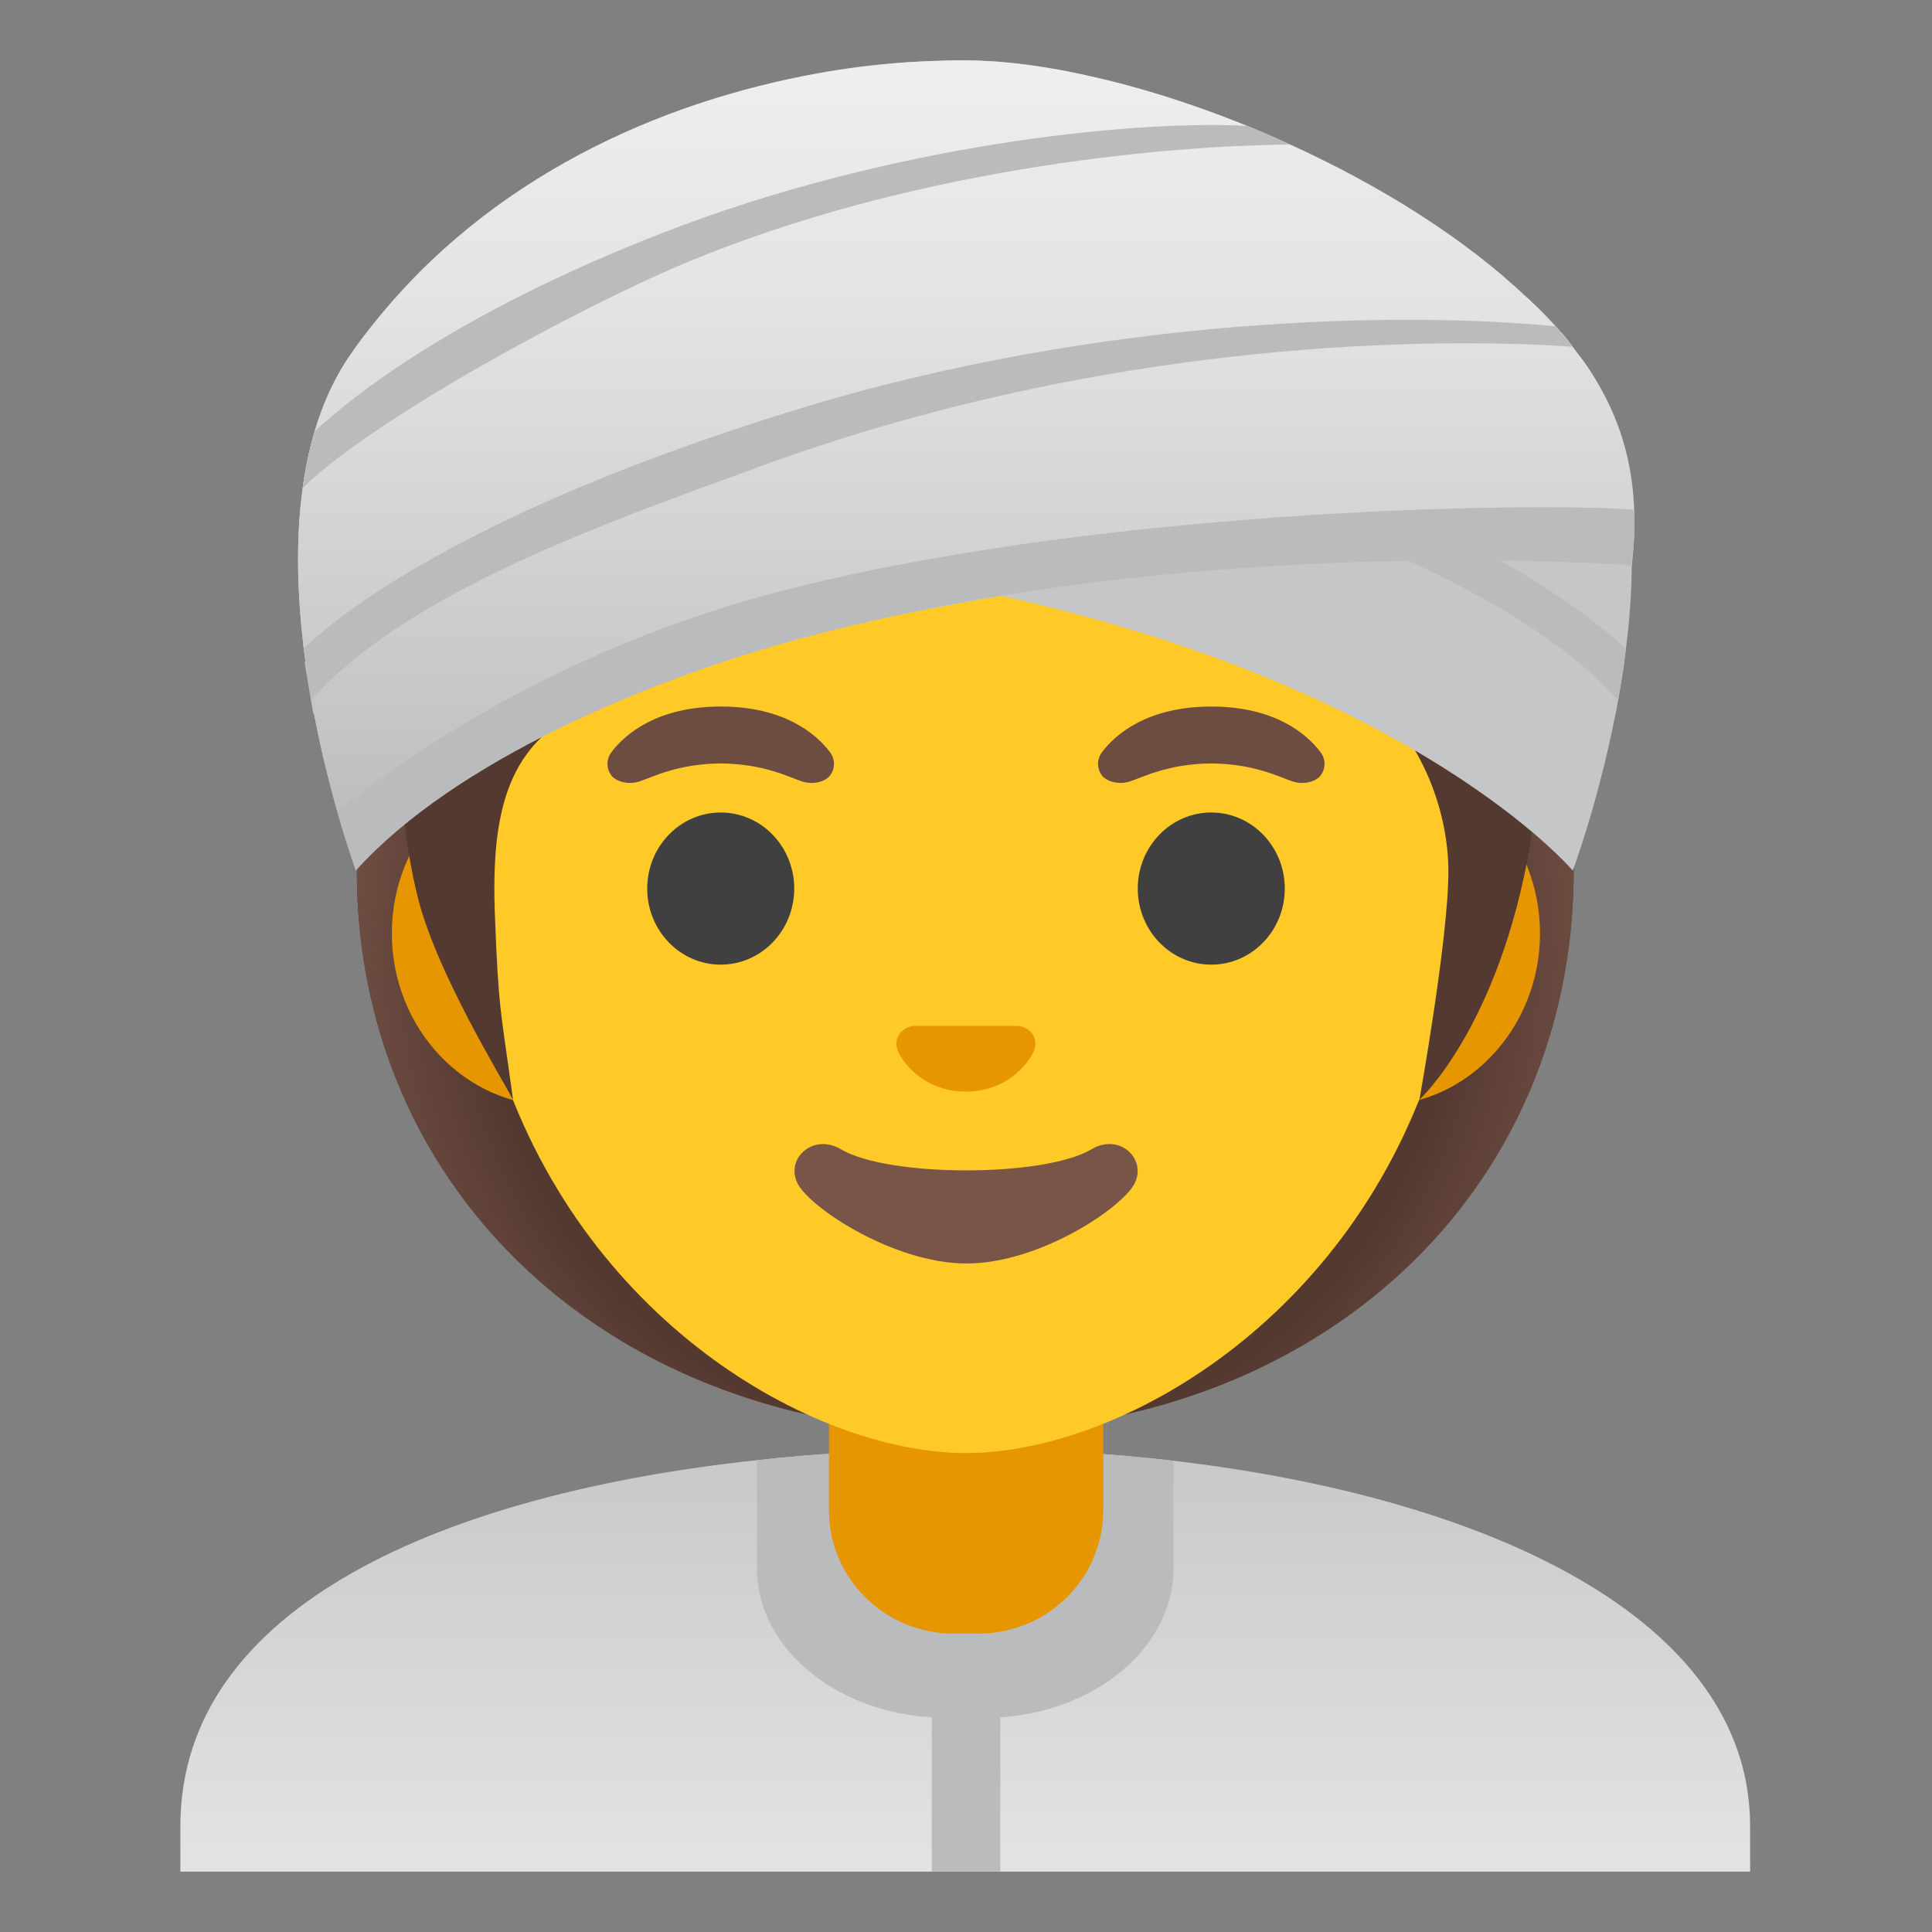 <svg enable-background="new 0 0 128 128" version="1.1" viewBox="0 0 128 128" xmlns="http://www.w3.org/2000/svg"><rect x="0" y="0" width="128" height="128" fill="#808080" stroke="none"/><linearGradient id="d" x1="63.95" x2="63.95" y1="4.262" y2="31.049" gradientTransform="matrix(1 0 0 -1 0 128)" gradientUnits="userSpaceOnUse"><stop stop-color="#E3E3E3" offset=".001"/><stop stop-color="#C9C9C9" offset="1"/></linearGradient><path d="m115.95 120.99v3.01h-104v-3.01c0-14.66 17.69-22.05 38.2-24.25 4.52-0.5 9.17-0.73 13.8-0.74h0.14c4.59 0 9.2 0.26 13.66 0.78 20.58 2.4 38.2 10.36 38.2 24.21z" fill="url(#d)"/><path d="m77.75 96.78v7.12c0 5.47-5.61 9.91-12.54 9.91h-2.51c-6.93 0-12.55-4.44-12.55-9.92v-7.15c4.52-0.5 9.17-0.73 13.8-0.74h0.14c4.59 0 9.2 0.26 13.66 0.78z" fill="#B9BBBD"/><rect x="61.73" y="111.5" width="4.54" height="12.5" fill="#B9BBBD"/><path d="m73.08 90.08h-18.16v9.98c0 4.51 3.7 8.17 8.26 8.17h1.65c4.56 0 8.26-3.66 8.26-8.17v-9.98h-0.01z" fill="#E59600"/><path d="m64 12.86c-23.2 0-40.36 23.3-40.36 44.81s17.17 37.19 40.36 37.19c23.2 0 40.26-15.68 40.26-37.19 0-21.5-17.06-44.81-40.26-44.81z" fill="#543930"/><radialGradient id="a" cx="64.223" cy="64.509" r="40.656" gradientTransform="matrix(1 0 0 -1 0 128)" gradientUnits="userSpaceOnUse"><stop stop-color="#6D4C41" stop-opacity="0" offset=".794"/><stop stop-color="#6D4C41" offset="1"/></radialGradient><path d="m64 12.86c-23.2 0-40.36 23.3-40.36 44.81s17.17 37.19 40.36 37.19c23.2 0 40.26-15.68 40.26-37.19 0-21.5-17.06-44.81-40.26-44.81z" fill="url(#a)"/><path d="m91.33 50.43h-54.66c-5.89 0-10.71 5.14-10.71 11.41s4.82 11.41 10.71 11.41h54.65c5.89 0 10.71-5.14 10.71-11.41s-4.81-11.41-10.7-11.41z" fill="#E59600"/><path d="m64 16.04c-17.2 0-33.13 12.79-33.13 39.91 0 21.79 13.49 34.67 25.23 38.83 2.8 0.99 5.5 1.49 7.9 1.49 2.38 0 5.07-0.49 7.85-1.47 11.76-4.14 25.28-17.03 25.28-38.84 0-27.13-15.93-39.92-33.13-39.92z" fill="#FFCA28"/><path d="m95.96 57.75c0 4.42-1.92 15.11-1.92 15.11s5.26-4.81 7.33-16.86c2.84-16.51 1.53-47.79-37.3-47.79s-37.96 35.57-37.96 35.57 0 9.72 1.64 15.94c1.3 4.91 5.51 11.75 6.24 13.14-0.84-6.17-0.95-5.78-1.2-12.19-0.26-6.74 0.73-11.8 6.61-13.92 20.79-7.49 35.01-16.89 35.01-16.89 3.29 7.19 12.69 13.8 16.38 16.47 3.04 2.19 5.17 7 5.17 11.42z" fill="#543930"/><path d="m67.81 68.05c-0.1-0.04-0.21-0.07-0.32-0.08h-6.99c-0.11 0.01-0.21 0.04-0.32 0.08-0.63 0.26-0.98 0.91-0.68 1.61s1.69 2.66 4.49 2.66 4.19-1.96 4.49-2.66c0.31-0.69-0.03-1.35-0.67-1.61z" fill="#E59600"/><g fill="#404040"><ellipse cx="47.75" cy="58.87" rx="4.87" ry="5.04"/><ellipse cx="80.25" cy="58.87" rx="4.87" ry="5.04"/></g><g fill="#6D4C41"><path d="m54.98 49.82c-0.93-1.23-3.07-3.01-7.23-3.01s-6.31 1.79-7.23 3.01c-0.41 0.54-0.31 1.17-0.02 1.55 0.26 0.35 1.04 0.68 1.9 0.39s2.54-1.16 5.35-1.18c2.81 0.02 4.49 0.89 5.35 1.18s1.64-0.03 1.9-0.39c0.29-0.38 0.39-1.01-0.02-1.55z"/><path d="m87.48 49.82c-0.93-1.23-3.07-3.01-7.23-3.01s-6.31 1.79-7.23 3.01c-0.41 0.54-0.31 1.17-0.02 1.55 0.26 0.35 1.04 0.68 1.9 0.39s2.54-1.16 5.35-1.18c2.81 0.02 4.49 0.89 5.35 1.18s1.64-0.03 1.9-0.39c0.29-0.38 0.39-1.01-0.02-1.55z"/></g><path d="m72.32 76.14c-3.15 1.87-13.46 1.87-16.61 0-1.81-1.07-3.65 0.57-2.9 2.21 0.74 1.61 6.37 5.36 11.23 5.36s10.42-3.75 11.16-5.36c0.75-1.64-1.08-3.29-2.88-2.21z" fill="#795548"/><path d="m107.62 43.89s-6.08-8.44-32.83-16.69c-21.16-6.53-41.84-6.31-50.43-5.19 0 0-0.27 0.23-0.97 1.25 0 0 25.34-2.79 53.64 7.57 10.4 3.81 24.27 8.57 30.01 16.47l0.58-3.41z" fill="#B9BBBD"/><path d="m64.93 39.18c-24.5-5.1-39.73-6.41-44.54-1.87-0.65-6.69 1.14-11.28 3.04-13.89 2.18-3.01 6.41-7.14 9.49-9.25 10.91-7.5 20.23-10.17 31.05-10.17 10.59 0 23.57 6.24 33.19 12.73 3.09 2.09 5.18 3.69 7.36 6.69 8.29 11.42-0.32 34.26-0.32 34.26s-10.6-12.54-39.27-18.5z" fill="none"/><linearGradient id="c" x1="63.991" x2="63.991" y1="3.571" y2="55.331" gradientTransform="translate(0 .677)" gradientUnits="userSpaceOnUse"><stop stop-color="#eee" offset=".017"/><stop stop-color="#E3E3E3" offset=".328"/><stop stop-color="#C5C5C5" offset=".879"/><stop stop-color="#BDBDBD" offset="1"/></linearGradient><path d="m60.53 40.53c24.61-4.54 39.81-7.4 47.59-3.08 0.65-6.69-1.56-11.53-3.6-14.03-8.69-10.67-29.88-19.42-40.7-19.42-10.59 0-30.5 5.09-40.55 19.42-8.11 11.55 0.32 34.26 0.32 34.26s8.19-11.85 36.94-17.15z" fill="url(#c)"/><path d="m20.18 43.89s6.08-8.44 32.83-16.69c21.15-6.52 41.84-6.31 50.42-5.19 0 0 0.27 0.23 0.97 1.25 0 0-25.34-2.79-53.64 7.57-10.4 3.81-24.27 8.57-30.01 16.47l-0.57-3.41z" fill="#B9BBBD"/><path d="m108.12 36.73c0 0.24 0 0.48-0.01 0.72-0.01 1.87-0.16 3.74-0.39 5.55-0.14 1.17-0.32 2.3-0.52 3.4-1.16 6.39-3 11.28-3 11.28s-10.26-12.13-37.88-18.21c-0.46-0.09-0.92-0.19-1.39-0.29-1.56-0.33-3.09-0.64-4.58-0.93-0.85-0.17-1.69-0.33-2.52-0.49-20.35-3.88-33.11-4.53-37.44-0.45-0.65-6.69 1.14-11.28 3.04-13.89 0.11-0.15 0.22-0.3 0.34-0.45 0.33-0.44 0.7-0.89 1.1-1.36 2.3-2.69 5.55-5.73 8.05-7.44 6.82-4.69 13.01-7.49 19.34-8.93h0.01c2.96-0.67 5.95-1.05 9.04-1.18 0.42-0.02 0.85-0.03 1.26-0.04 0.42-0.02 0.84-0.02 1.25-0.02 0.33 0 0.67 0.01 1.01 0.02 1.72 0.05 3.5 0.26 5.31 0.6 0.35 0.06 0.71 0.13 1.07 0.21 8.87 1.91 18.43 6.83 25.95 11.9 1.55 1.05 2.84 1.97 4.02 3 0.08 0.06 0.15 0.13 0.22 0.2 1.09 0.99 2.1 2.08 3.12 3.49 2.1 2.89 3.12 6.53 3.46 10.34 0.09 0.98 0.13 1.98 0.14 2.97z" fill="#C4C6C7"/><path d="m107.72 43c-0.14 1.17-0.32 2.3-0.52 3.4-6.5-7.26-19.69-11.8-29.75-15.49-24.85-9.09-47.48-8.37-53.68-7.94 0.33-0.44 0.7-0.89 1.1-1.36 9.72-0.95 29.78-0.76 50.27 5.56 20.95 6.46 29.62 13.03 32.58 15.83z" fill="#B9BBBD"/><linearGradient id="b" x1="64.018" x2="64.018" y1="123.72" y2="74.037" gradientTransform="matrix(1 0 0 -1 0 128)" gradientUnits="userSpaceOnUse"><stop stop-color="#eee" offset=".017"/><stop stop-color="#E3E3E3" offset=".328"/><stop stop-color="#C5C5C5" offset=".879"/><stop stop-color="#BDBDBD" offset="1"/></linearGradient><path d="m108.18 36.76-0.06-0.03c-6.53-3.23-38.64-0.76-47.77 1.52-0.23 0.06-0.45 0.11-0.65 0.17-34.91 9.97-36.07 18.75-36.11 19.24v0.02s0 0-0.01-0.01c-0.05-0.16-0.58-1.61-1.22-3.88-0.57-1.97-1.22-4.55-1.73-7.44-0.19-1.09-0.36-2.23-0.51-3.4-0.41-3.46-0.55-7.15-0.06-10.63 0.17-1.28 0.43-2.53 0.79-3.73v-0.01c0.55-1.87 1.34-3.61 2.42-5.16 7.29-10.39 18.41-15.92 28.99-18.18h0.01c2.68-0.57 5.34-0.94 7.89-1.12 0.38-0.02 0.77-0.04 1.15-0.06 0.42-0.02 0.85-0.03 1.26-0.04 0.42-0.02 0.84-0.02 1.25-0.02 0.33 0 0.67 0.01 1.01 0.02 0.42 0.02 0.86 0.04 1.3 0.07 1.28 0.11 2.62 0.28 4.01 0.53 0.35 0.06 0.71 0.13 1.07 0.21 3.64 0.73 7.56 1.94 11.42 3.51 0.96 0.39 1.9 0.8 2.85 1.24h0.01c5.93 2.7 11.56 6.21 15.69 10.15 0.08 0.06 0.15 0.13 0.22 0.2 0.58 0.55 1.12 1.12 1.64 1.69 0.4 0.45 0.78 0.9 1.13 1.35 0.12 0.15 0.24 0.3 0.35 0.45 1.64 2.17 3.57 5.4 3.75 10.37 0.04 0.93 0.01 1.92-0.09 2.97z" fill="url(#b)"/><path d="m104.17 22.97c-5.99-0.42-28.79-1.23-53.83 7.94-10.04 3.68-23.19 8.21-29.71 15.44-0.19-1.09-0.36-2.23-0.51-3.4 3-2.81 11.69-9.35 32.54-15.78 20.56-6.34 40.71-6.51 50.38-5.55 0.4 0.45 0.78 0.9 1.13 1.35z" fill="#B9BBBD"/><path d="m108.18 36.76-0.06-0.03c0 0.24 0 0.48-0.01 0.72-4.9-0.34-22.72-1.09-41.79 2.02-4.33 0.71-8.72 1.62-13.04 2.77-10.32 2.76-23.17 8.2-29.69 15.42l-0.01 0.01c-0.05-0.16-0.58-1.61-1.22-3.88 3.88-3.19 14.31-10.76 29.55-14.67 1.92-0.49 3.9-0.95 5.92-1.36 20.39-4.18 44.69-4.44 50.15-4 0.1 0.01 0.2 0.02 0.29 0.03 0.04 0.93 0.01 1.92-0.09 2.97z" fill="#B9BBBD"/><path d="m85.48 9.58c-8.88 0.07-25.34 1.72-39.92 7.78-7.18 2.99-20.88 10.43-25.5 14.96 0.17-1.28 0.43-2.53 0.79-3.73v-0.01c2.46-2.3 9.23-7.75 22.97-13.12 14.92-5.83 31.1-7.53 38.81-7.12 0.96 0.39 1.9 0.8 2.85 1.24z" fill="#B9BBBD"/></svg>
